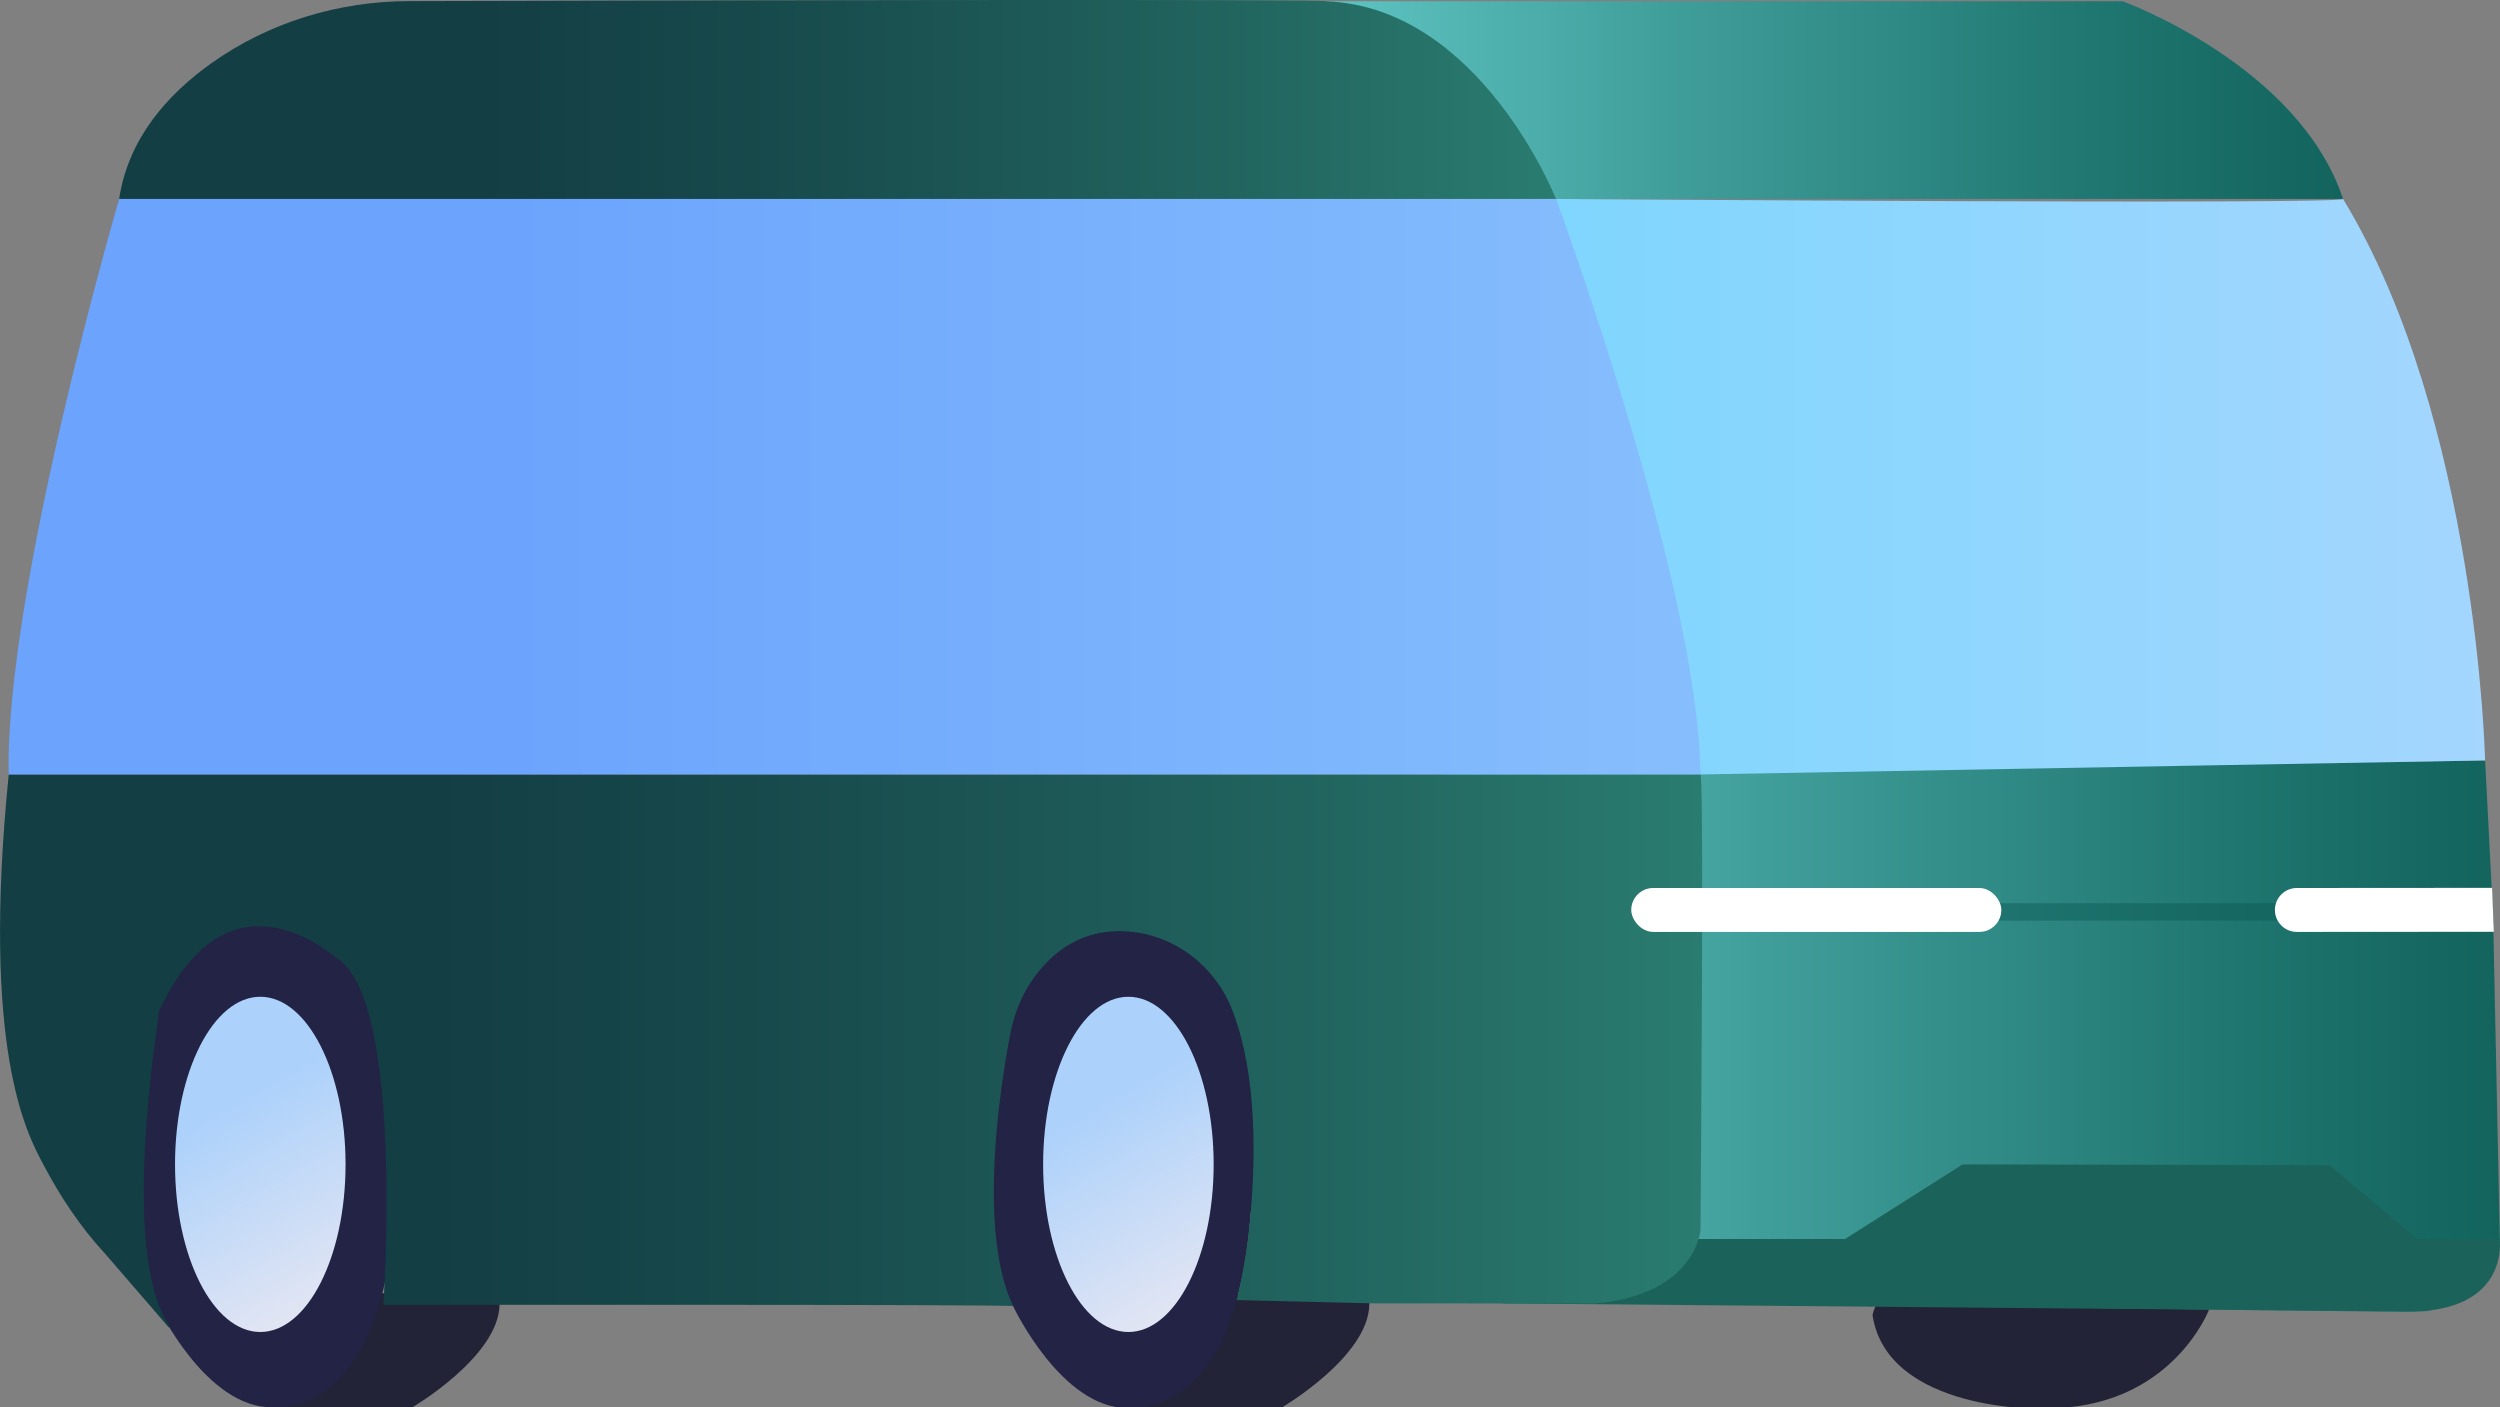 <?xml version="1.0" encoding="UTF-8"?>
<svg id="bus" xmlns="http://www.w3.org/2000/svg" xmlns:xlink="http://www.w3.org/1999/xlink" viewBox="0 0 910.7 512.64">
  <rect x="0" y="0" width="910.7" height="512.64" fill="#808080" stroke="none"/>
  <defs>
    <style>
      .cls-1 {
        fill: url(#linear-gradient-2);
      }

      .cls-2 {
        fill: #fff;
      }

      .cls-3 {
        fill: #222345;
      }

      .cls-4 {
        fill: url(#New_Gradient_Swatch);
      }

      .cls-5 {
        fill: url(#linear-gradient-6);
      }

      .cls-6 {
        fill: #1b635a;
      }

      .cls-7 {
        fill: url(#linear-gradient-5);
      }

      .cls-8 {
        fill: url(#linear-gradient-7);
      }

      .cls-9 {
        fill: url(#linear-gradient-3);
      }

      .cls-10 {
        fill: url(#linear-gradient);
      }

      .cls-11 {
        fill: #222337;
      }

      .cls-12 {
        fill: url(#linear-gradient-4);
      }

      .cls-13 {
        fill: url(#linear-gradient-8);
      }
    </style>
    <linearGradient id="linear-gradient" x1="504.5" y1="377.4" x2="910.63" y2="377.4" gradientUnits="userSpaceOnUse">
      <stop offset="0" stop-color="#5ec4c2"/>
      <stop offset=".34" stop-color="#409e9a"/>
      <stop offset=".78" stop-color="#1e746e"/>
      <stop offset="1" stop-color="#12645d"/>
    </linearGradient>
    <linearGradient id="linear-gradient-2" x1="0" y1="382.82" x2="620.06" y2="382.82" gradientUnits="userSpaceOnUse">
      <stop offset=".25" stop-color="#133e44"/>
      <stop offset=".44" stop-color="#17494b"/>
      <stop offset=".79" stop-color="#226660"/>
      <stop offset="1" stop-color="#2a7c70"/>
    </linearGradient>
    <linearGradient id="New_Gradient_Swatch" data-name="New Gradient Swatch" x1="382.86" y1="375.34" x2="442.45" y2="478.55" gradientUnits="userSpaceOnUse">
      <stop offset=".27" stop-color="#acd1fb"/>
      <stop offset=".93" stop-color="#e1e5f3"/>
    </linearGradient>
    <linearGradient id="linear-gradient-3" x1="66.63" y1="375.34" x2="126.22" y2="478.55" gradientUnits="userSpaceOnUse">
      <stop offset=".27" stop-color="#acd1fb"/>
      <stop offset=".93" stop-color="#e1e5f3"/>
    </linearGradient>
    <linearGradient id="linear-gradient-4" x1="679.4" y1="332.18" x2="853.52" y2="332.18" gradientUnits="userSpaceOnUse">
      <stop offset="0" stop-color="#257c77"/>
      <stop offset=".3" stop-color="#1e736e"/>
      <stop offset="1" stop-color="#12645d"/>
    </linearGradient>
    <linearGradient id="linear-gradient-5" x1="483.11" y1="36.47" x2="853.52" y2="36.47" xlink:href="#linear-gradient"/>
    <linearGradient id="linear-gradient-6" x1="43.32" y1="48.24" x2="566.82" y2="48.24" xlink:href="#linear-gradient-2"/>
    <linearGradient id="linear-gradient-7" x1="3.14" y1="177.29" x2="620.3" y2="177.29" gradientUnits="userSpaceOnUse">
      <stop offset=".27" stop-color="#6ba3fd"/>
      <stop offset="1" stop-color="#86befd"/>
    </linearGradient>
    <linearGradient id="linear-gradient-8" x1="566.82" y1="177.29" x2="905.27" y2="177.29" gradientUnits="userSpaceOnUse">
      <stop offset="0" stop-color="#7fd6fe"/>
      <stop offset="1" stop-color="#a4d6fe"/>
    </linearGradient>
  </defs>
  <path class="cls-11" d="M804.7,477.09s-13.88,36.54-60.12,35.92c.35,.44-57.15,1.49-62.46-33.98,2.11-9.11,9.87-10.76,9.87-10.76,0,0,106.24,3.88,107.29,4.94s5.41,3.87,5.41,3.87Z"/>
  <path class="cls-10" d="M505.41,339.48l-.9,133.08s376.78,6.06,376.08,5.14c19.06,1.05,30.05-26.08,30.05-26.08l-2.4-115.17v-1.8l-2.96-57.64-379.74,5.11-20.12,57.36Z"/>
  <path class="cls-11" d="M416.09,512.64h50.97s31.29-18.3,31.76-37.33v-4.21h-47.06l-30.35,23.76-5.33,17.77Z"/>
  <path class="cls-11" d="M99.26,512.64h50.97s31.29-18.3,31.76-37.33v-4.21h-47.06l-30.35,23.76-5.33,17.77Z"/>
  <path class="cls-3" d="M57.26,475.53s17.65,37.47,42,37.12c0,0,39.09,5.51,44.51-70.75,0,0,5.72-28.49-2.75-67.31,.47-.24-8.71-30.35-27.76-35.06,0-.47-29.18-13.65-47.53,11.06,0,.47-20.5,27.74-17.88,58.82-.24-.24-2.59,59.53,9.41,66.12Z"/>
  <path class="cls-3" d="M369.05,475.81s17.65,37.47,42,37.12c0,0,39.09,5.51,44.51-70.75,0,0,5.72-28.49-2.75-67.31,.47-.24-8.71-30.35-27.76-35.06,0-.47-29.18-13.65-47.53,11.06,0,.47-20.5,27.74-17.88,58.82-.24-.24-2.59,59.53,9.41,66.12Z"/>
  <path class="cls-6" d="M578.47,451.34h93.65l42.82-27.18,133.65,.29,32,26.89h30s3.92,27-34.18,26.37c0,.04-329-2.9-329-2.9l31.06-23.47Z"/>
  <path class="cls-1" d="M3.17,282.12H619.43c1.41-1.41,.02,165.88,.02,165.88,0,0-1.5,23.39-38.15,26.82-.09,0-80-.01-80-.01l-50.82-1.22s3.19-12.15,4.71-27.28c2.29-22.84,2.98-54.69-6.37-78.52-6.25-15.94-20.95-27.27-38.03-28.49-10.46-.75-22.4,2.19-32.46,14.62-5.33,6.58-8.76,14.49-10.34,22.81-3.88,20.45-11.75,71.94,1.07,99.08-1.41-.71-229.41-.47-229.41-.47,0,0,7.76-110.82-16.94-126.35,.71,1.41-38.82-37.41-64.94,19.76,.69,0-14.88,87.14,4,114.37,.17,.25-.14,.53-.37,.34l-22.8-26.4c-9.53-10.34-16.59-21.06-22.91-33.03-5.98-11.34-22.57-41.63-12.51-141.91Z"/>
  <ellipse class="cls-4" cx="411.05" cy="424.16" rx="31.06" ry="61.06"/>
  <ellipse class="cls-9" cx="94.82" cy="424.16" rx="31.06" ry="61.06"/>
  <rect class="cls-12" x="679.4" y="329.01" width="174.12" height="6.35"/>
  <rect class="cls-2" x="594.23" y="323.48" width="134.82" height="16" rx="8" ry="8"/>
  <path class="cls-2" d="M907.81,323.43l-71.11,.05c-4.42,0-8,3.58-8,8h0c0,4.42,3.58,8,8,8l71.75-.05-.64-16Z"/>
  <path class="cls-7" d="M483.11,.47h290.18s64.11,23.29,80.23,72h-286.7L483.11,.47Z"/>
  <path class="cls-5" d="M566.82,72.47S539.17,2.59,483.11,.47c1.84-.9-254.96-.28-334.23-.06-25.63,.07-50.78,7.69-71.7,22.5-15.94,11.28-30.45,27.39-33.78,49.56-8.12,54,523.41,0,523.41,0Z"/>
  <path class="cls-8" d="M566.82,72.47H43.41S1.76,215.06,3.17,282.12H619.43s11.98-80.47-52.61-209.65Z"/>
  <path class="cls-13" d="M566.82,72.47s52.02,140.83,52.61,209.65l285.84-5.11s-2.8-124.06-51.75-204.54c1.3,2.12-286.7,0-286.7,0Z"/>
</svg>